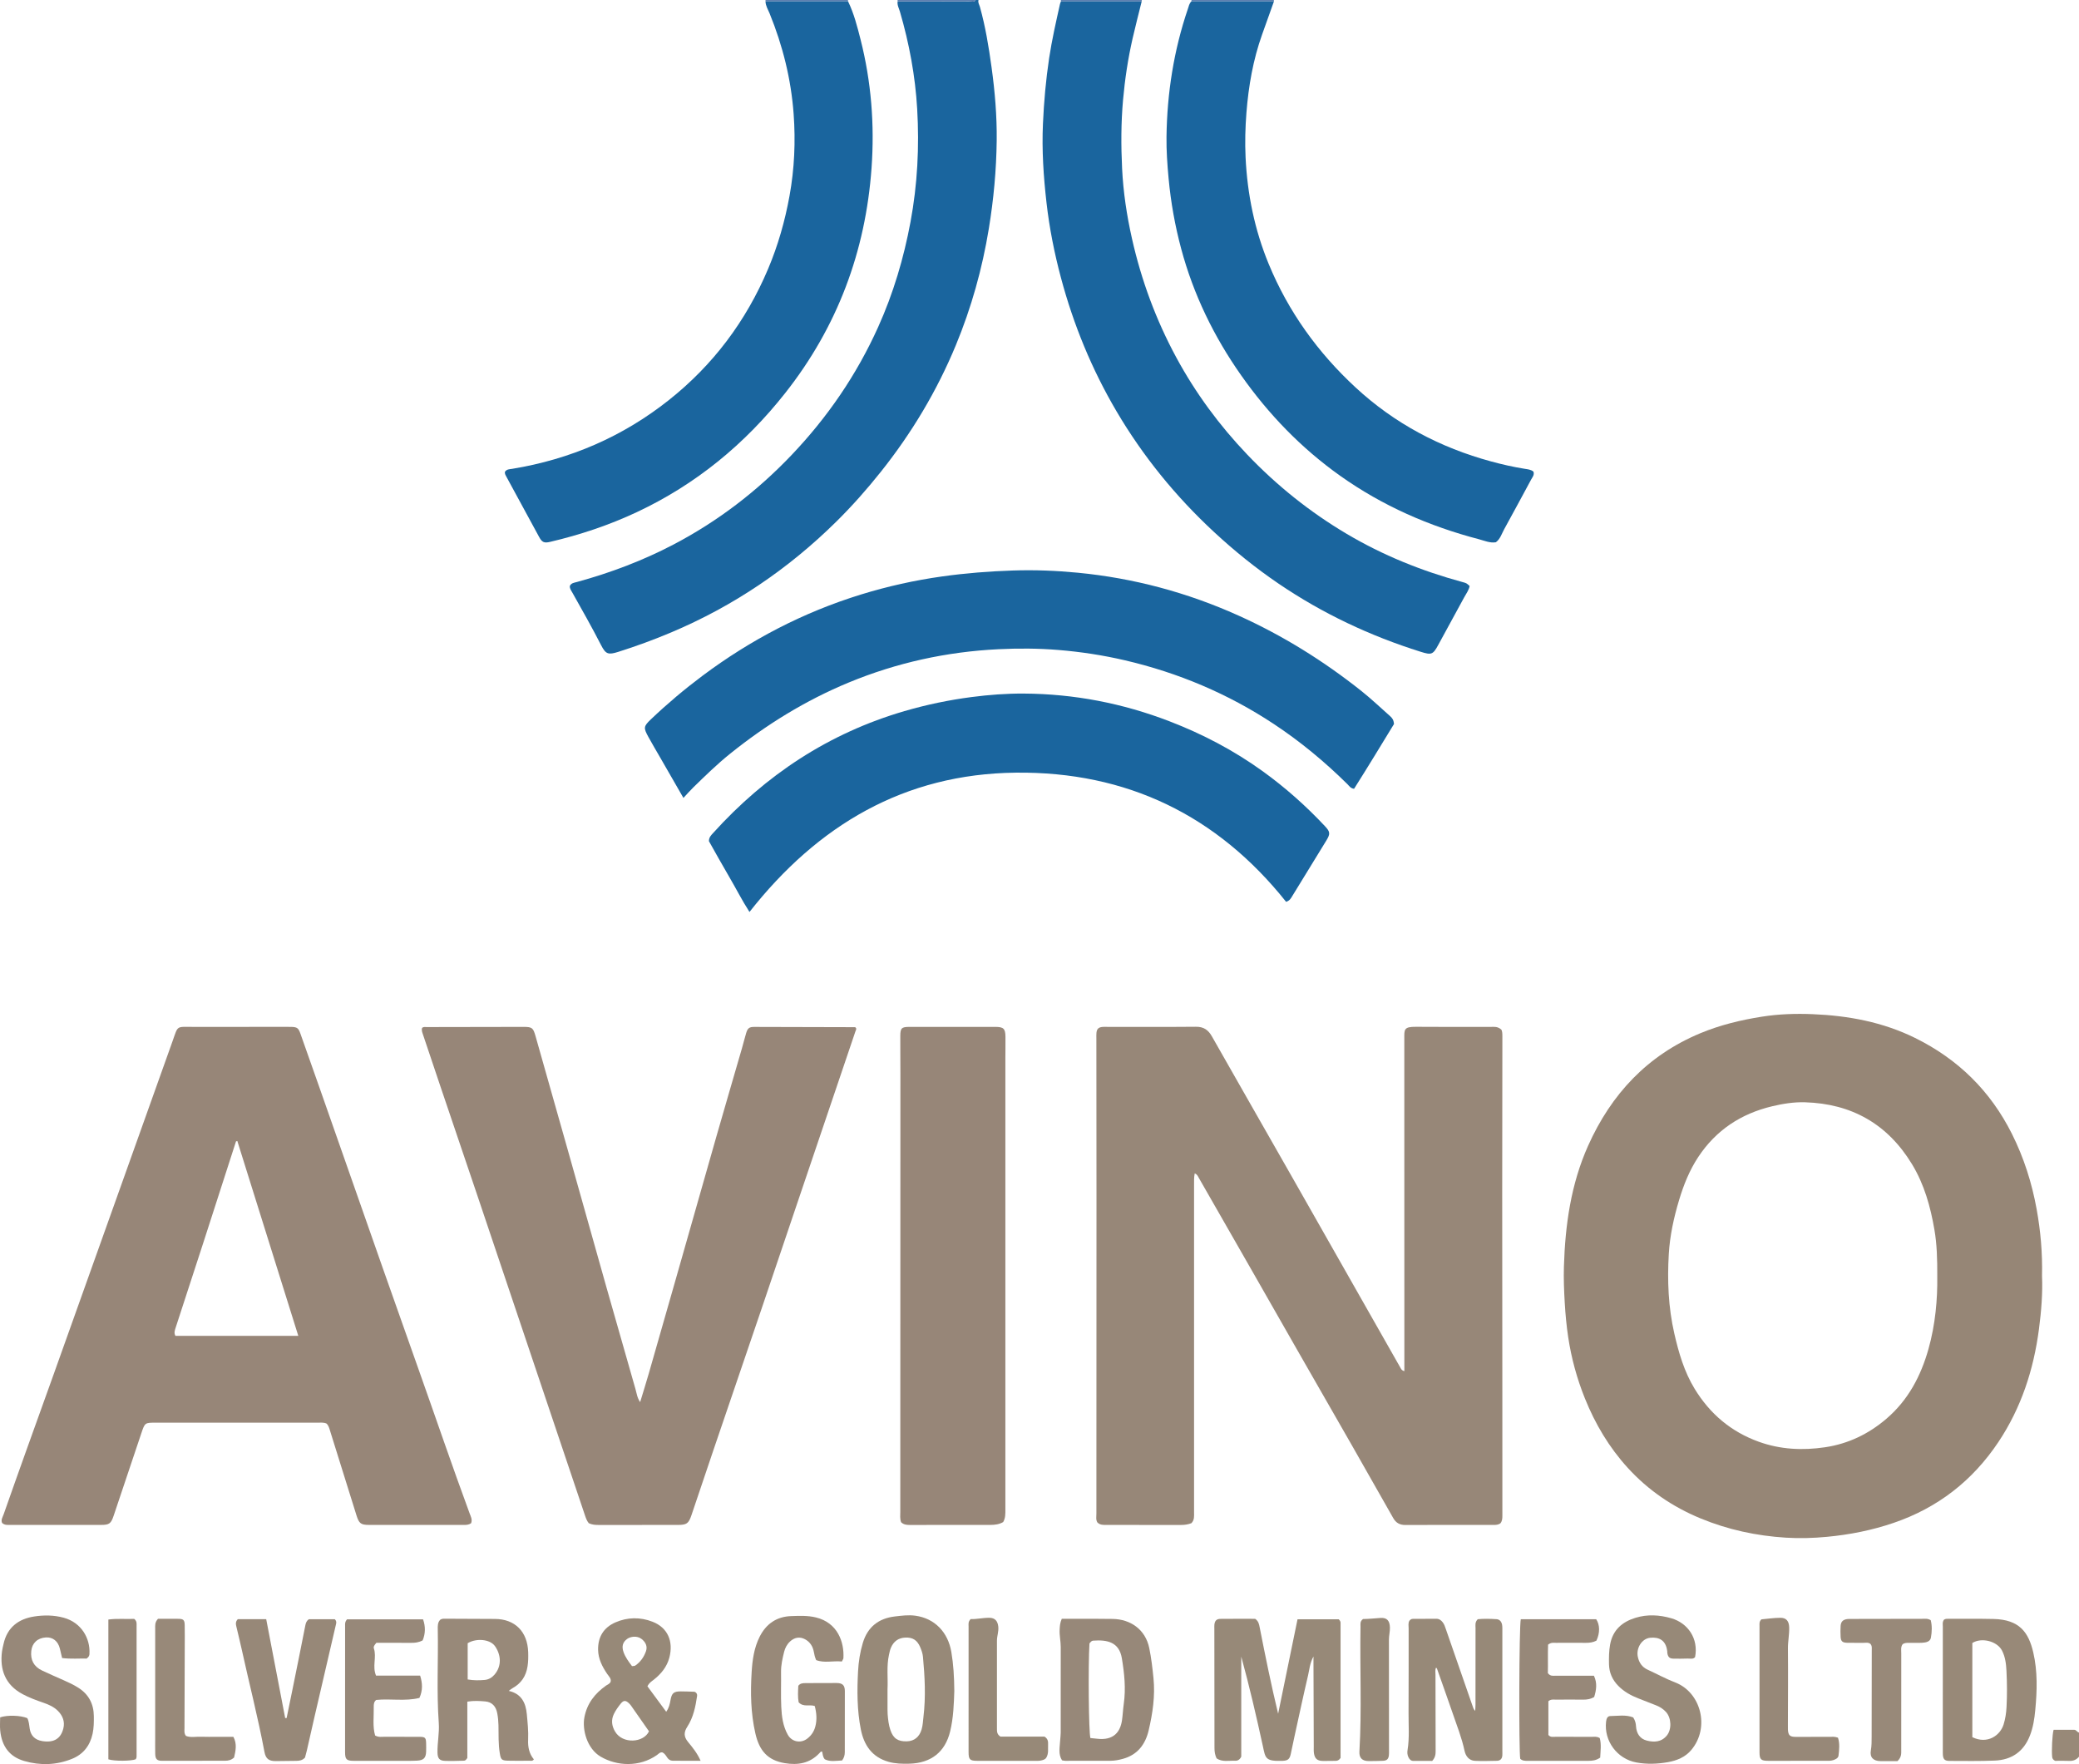 <?xml version="1.0" encoding="iso-8859-1"?>
<!-- Generator: Adobe Illustrator 27.0.0, SVG Export Plug-In . SVG Version: 6.00 Build 0)  -->
<svg version="1.1" id="Layer_1" xmlns="http://www.w3.org/2000/svg" xmlns:xlink="http://www.w3.org/1999/xlink" x="0px" y="0px"
	 viewBox="0 0 1464.099 1242.207" style="enable-background:new 0 0 1464.099 1242.207;" xml:space="preserve">
<g>
	<path style="fill:#1A659E;" d="M689.099,0c-0.559,1.771,0.538,3.227,0.975,4.787c3.906,13.937,6.22,28.164,8.199,42.481
		c2.371,17.157,3.834,34.376,3.635,51.68c-0.238,20.788-2.162,41.44-5.529,61.99c-4.638,28.306-12.291,55.708-23.26,82.191
		c-13.318,32.158-31.026,61.72-52.684,88.946c-9.856,12.389-20.337,24.239-31.597,35.343
		c-33.766,33.298-72.382,59.418-116.136,77.883c-12.248,5.169-24.698,9.735-37.365,13.734c-7.048,2.225-8.775,1.588-12.012-4.722
		c-6.448-12.569-13.407-24.857-20.334-37.163c-0.801-1.423-1.89-2.762-1.673-4.585c1.029-2.101,3.082-2.23,5.006-2.758
		c23.608-6.472,46.395-15.05,68.106-26.44c31.08-16.307,58.563-37.332,82.769-62.698c25.486-26.706,46.078-56.734,61.244-90.421
		c10.677-23.716,18.024-48.454,22.777-74.02c4.894-26.324,6.248-52.857,4.695-79.504c-1.356-23.266-5.601-46.104-12.143-68.496
		c-0.69-2.362-2.026-4.597-1.63-7.21c16.811-0.006,33.622,0.015,50.432-0.065c1.504-0.007,3.366,0.962,4.526-0.951
		C687.766,0,688.432,0,689.099,0z"/>
	<path style="fill:#988978;" d="M1464.099,1237c-1.808,2.135-4.036,3.099-6.901,2.955c-3.458-0.173-6.932-0.041-9.966-0.041
		c-1.351-0.781-1.883-1.557-2.016-2.623c-0.498-3.998,0.031-16.146,0.999-19.239c4.719,0,9.637-0.015,14.554,0.009
		c1.451,0.007,1.991,1.68,3.329,1.939C1464.099,1225.667,1464.099,1231.333,1464.099,1237z"/>
	<path style="fill:#5D7FB0;" d="M897.099,0c0.017,0.326,0.034,0.651,0.051,0.977c-19.371-0.003-38.742-0.007-58.113-0.01
		C839.02,0.642,839.04,0.32,839.099,0C858.432,0,877.766,0,897.099,0z"/>
	<path style="fill:#5D7FB0;" d="M597.099,0c0.124,0.301,0.162,0.612,0.115,0.934C577.842,0.956,558.47,0.978,539.098,1
		c0-0.333,0-0.666,0.001-1C558.432,0,577.766,0,597.099,0z"/>
	<path style="fill:#5D7FB0;" d="M804.099,0c-0.032,0.345-0.065,0.69-0.097,1.036c-18.954-0.007-37.907-0.013-56.861-0.02
		c-0.014-0.339-0.028-0.677-0.042-1.016C766.099,0,785.099,0,804.099,0z"/>
	<path style="fill:#5D7FB0;" d="M687.099,0c-1.16,1.913-3.022,0.943-4.526,0.951c-16.81,0.081-33.621,0.059-50.432,0.065
		c-0.014-0.339-0.028-0.677-0.042-1.016C650.432,0,668.766,0,687.099,0z"/>
	<path style="fill:#978778;" d="M988.996,965.467c0-1.953,0-3.615,0-5.277c0-76.328,0.021-152.656-0.039-228.984
		c-0.005-6.221-0.377-8.253,8.206-8.169c17.662,0.173,35.327,0.046,52.99,0.059c2.147,0.002,4.376-0.382,6.996,1.782
		c0.787,0.852,0.876,2.81,0.873,4.845c-0.055,36.663-0.12,73.326-0.118,109.988c0.003,46.662,0.073,93.325,0.099,139.987
		c0.016,29.165-0.001,58.329,0.019,87.494c0.001,1.858-0.048,3.662-1.272,5.347c-1.404,1.19-3.196,1.271-5.059,1.269
		c-20.665-0.021-41.331-0.069-61.995,0.036c-3.963,0.02-6.63-1.519-8.534-4.878c-9.739-17.185-19.488-34.366-29.289-51.515
		c-12.693-22.208-25.453-44.378-38.159-66.578c-10.971-19.17-21.894-38.368-32.861-57.541
		c-12.197-21.323-24.421-42.63-36.627-63.947c-0.648-1.132-1.081-2.429-2.87-3.135c-0.561,2.803-0.459,5.522-0.459,8.227
		c-0.002,76.828-0.001,153.656-0.003,230.484c0,2.646,0.348,5.381-1.884,7.619c-2.233,0.856-4.632,1.247-7.163,1.24
		c-17.499-0.046-34.997-0.03-52.496-0.017c-2.338,0.002-4.687,0.141-6.564-1.796c-1.169-1.959-0.668-4.178-0.668-6.298
		c0.004-73.828,0.053-147.655,0.063-221.483c0.005-37.663-0.055-75.327-0.083-112.99c-0.001-1.333-0.078-2.676,0.059-3.996
		c0.278-2.681,1.42-3.804,4.094-4.106c0.988-0.112,1.998-0.044,2.997-0.044c20.996-0.002,41.993,0.113,62.988-0.08
		c5.372-0.049,8.625,2.191,11.175,6.683c18.771,33.067,37.672,66.059,56.491,99.098c15.695,27.555,31.332,55.142,46.996,82.714
		c9.755,17.171,19.511,34.341,29.27,51.509C986.737,964.012,987.194,965.135,988.996,965.467z"/>
	<path style="fill:#968676;" d="M1438.051,898.456c0.534,11.948-0.485,24.721-2.143,37.397
		c-3.744,28.621-12.492,55.533-28.674,79.719c-18.174,27.162-42.616,46.162-73.609,56.758c-15.289,5.227-30.939,8.326-47.017,9.847
		c-9.652,0.913-19.297,1.189-28.895,0.595c-20.78-1.287-40.936-5.619-60.269-13.626c-19.666-8.144-36.81-19.855-51.139-35.56
		c-13.122-14.383-22.922-30.877-30.181-48.917c-5.589-13.889-9.52-28.255-11.743-43.026c-1.206-8.017-1.96-16.118-2.438-24.251
		c-0.498-8.475-0.843-16.942-0.588-25.405c0.883-29.345,4.927-58.15,17.036-85.201c16.256-36.316,41.752-63.673,78.941-79.182
		c13.96-5.822,28.555-9.347,43.506-11.706c11.904-1.879,23.829-2.246,35.785-1.754c25.053,1.029,49.343,5.547,72.058,16.753
		c30.23,14.912,53.034,37.298,68.157,67.48c8.448,16.86,14.08,34.595,17.438,53.147
		C1437.035,866.774,1438.417,882.092,1438.051,898.456z M1364.288,899.208c0.059-12.775-0.252-23.027-2.001-33.249
		c-2.789-16.302-7.169-32.015-15.831-46.244c-17.167-28.2-42.474-42.566-75.342-43.532c-7.778-0.229-15.53,1.001-23.129,2.815
		c-21.909,5.228-39.503,16.783-52.013,35.701c-6.181,9.348-10.293,19.625-13.502,30.314c-3.726,12.412-6.488,25.051-7.253,37.968
		c-1.112,18.785-0.35,37.508,3.868,55.97c3.111,13.617,6.972,26.917,14.331,38.986c10.775,17.672,25.682,30.269,45.198,37.296
		c15.188,5.469,30.79,6.216,46.626,3.872c16.362-2.422,30.695-9.365,43.189-20.038c15.297-13.069,24.286-30.06,29.665-49.154
		C1362.993,932.526,1364.477,914.726,1364.288,899.208z"/>
	<path style="fill:#978678;" d="M331.792,1072.553c-1.815,1.317-3.645,1.251-5.485,1.25c-22.163-0.012-44.326,0.006-66.489-0.017
		c-5.676-0.006-6.982-1.018-8.79-6.776c-6.246-19.89-12.475-39.785-18.65-59.698c-0.548-1.767-0.977-3.513-2.43-4.894
		c-2.163-0.96-4.525-0.606-6.827-0.607c-37.825-0.022-75.649-0.017-113.474-0.015c-7.604,0.001-7.618,0.003-10.112,7.429
		c-6.486,19.304-12.962,38.61-19.435,57.918c-1.913,5.705-3.089,6.639-8.897,6.644c-21.33,0.019-42.659,0.006-63.989,0.01
		c-1.989,0-4.02,0.213-5.744-1.419c-0.964-2.186,0.42-4.119,1.101-6.064c5.201-14.843,10.475-29.661,15.774-44.469
		c6.414-17.924,12.901-35.822,19.309-53.749c14.659-41.008,29.289-82.025,43.93-123.039c13.304-37.269,26.627-74.53,39.897-111.811
		c4.032-11.328,2.447-10.14,14.136-10.15c22.161-0.02,44.322-0.006,66.483-0.006c1,0,2.001-0.031,2.999,0.006
		c4.172,0.154,5.046,0.764,6.478,4.798c4.486,12.64,8.959,25.286,13.399,37.942c14.801,42.182,29.564,84.378,44.384,126.554
		c8.508,24.212,17.064,48.407,25.659,72.588c11.923,33.542,23.359,67.257,35.688,100.656
		C331.484,1067.74,332.774,1069.877,331.792,1072.553z M167.137,803.463c-0.31,0.082-0.621,0.164-0.931,0.246
		c-7.72,23.939-15.42,47.884-23.165,71.814c-6.372,19.687-12.782,39.361-19.227,59.024c-0.679,2.07-1.451,4.029-0.269,6.112
		c28.898,0,57.596,0,86.531,0C195.684,894.674,181.411,849.069,167.137,803.463z"/>
	<path style="fill:#978678;" d="M414.606,1072.567c-1.374-1.757-2.018-3.611-2.659-5.52c-15.23-45.364-30.504-90.713-45.768-136.066
		c-10.034-29.815-20.043-59.639-30.103-89.446c-8.578-25.415-17.224-50.806-25.815-76.217c-4.135-12.232-8.188-24.493-12.345-36.718
		c-0.543-1.596-1.185-3.098-0.67-4.773c1.017-0.941,2.239-0.606,3.367-0.609c22.663-0.057,45.326-0.099,67.989-0.122
		c6.191-0.006,6.888,0.648,8.583,6.654c7.595,26.906,15.26,53.792,22.856,80.698c9.079,32.162,18.083,64.345,27.176,96.503
		c6.707,23.723,13.484,47.426,20.286,71.122c0.855,2.98,1.192,6.17,3.305,9.245c2.119-7.001,4.203-13.612,6.119-20.271
		c6.223-21.622,12.399-43.257,18.566-64.894c9.61-33.723,19.16-67.463,28.809-101.174c6.01-20.998,12.164-41.954,18.235-62.934
		c1.011-3.493,1.863-7.033,2.91-10.515c1.049-3.491,2.151-4.419,5.673-4.415c23.659,0.021,47.319,0.107,70.978,0.183
		c0.143,0,0.286,0.161,0.45,0.259c0.893,0.936,0.171,1.794-0.138,2.706c-13.97,41.24-27.935,82.482-41.889,123.727
		c-7.853,23.211-15.655,46.44-23.539,69.641c-11.508,33.862-23.084,67.702-34.6,101.561c-5.172,15.206-10.254,30.443-15.407,45.655
		c-2.047,6.042-3.363,6.947-9.784,6.949c-18.498,0.005-36.996-0.014-55.493,0.021
		C419.345,1073.819,417.049,1073.726,414.606,1072.567z"/>
	<path style="fill:#1A659E;" d="M481.286,561.861c-5.782-10.05-10.996-19.112-16.21-28.173c-2.818-4.897-5.713-9.752-8.432-14.704
		c-3.564-6.491-3.492-7.477,1.772-12.489c11.463-10.915,23.548-21.107,36.228-30.592c33.971-25.412,71.064-44.737,111.64-57.261
		c18.745-5.786,37.832-10.024,57.273-12.748c16.486-2.31,33.015-3.607,49.663-4.164c15.331-0.513,30.592,0.081,45.788,1.552
		c39.315,3.806,77.025,13.899,113.069,30.127c31.252,14.071,60.127,32.032,86.905,53.358c6.894,5.491,13.28,11.62,19.903,17.451
		c1.405,1.237,2.604,2.591,2.798,5.638c-8.986,14.707-18.383,30.24-28.102,45.58c-2.539-0.327-3.393-1.971-4.529-3.096
		c-16.018-15.854-33.28-30.169-52.103-42.602c-32.225-21.286-67.229-36.037-104.799-44.786c-15.386-3.583-30.948-5.961-46.713-7.259
		c-14.147-1.165-28.303-1.231-42.417-0.536c-36.448,1.796-71.637,9.5-105.428,23.495c-30.35,12.57-57.973,29.631-83.506,50.157
		c-9.083,7.302-17.424,15.464-25.769,23.596C486.06,556.603,483.986,558.986,481.286,561.861z"/>
	<path style="fill:#1A659E;" d="M747.141,1.016c18.954,0.007,37.907,0.013,56.861,0.02c-2.14,8.679-4.408,17.329-6.392,26.043
		c-3.246,14.26-5.424,28.678-6.725,43.267c-1.439,16.136-1.445,32.278-0.66,48.398c0.808,16.598,3.294,33.036,6.945,49.266
		c6.596,29.323,16.909,57.282,31.219,83.719c13.538,25.011,30.252,47.702,49.899,68.3c20.809,21.815,44.079,40.459,69.996,55.831
		c25.588,15.176,52.904,26.195,81.57,33.98c2.947,0.8,2.944,0.81,5.103,2.815c-0.547,2.954-2.416,5.355-3.822,7.951
		c-6.013,11.103-12.115,22.158-18.13,33.26c-3.855,7.115-4.778,7.52-12.591,5.067c-35.566-11.165-68.951-26.883-99.824-47.837
		c-16.141-10.955-31.271-23.163-45.577-36.429c-27.032-25.067-50.076-53.347-68.772-85.119
		c-17.364-29.509-30.257-60.908-39.092-93.976c-4.633-17.339-8.118-34.893-10.158-52.747c-2.118-18.54-3.364-37.119-2.514-55.759
		c0.703-15.422,2.048-30.797,4.354-46.101c1.933-12.831,4.819-25.435,7.631-38.07C746.606,2.25,746.911,1.642,747.141,1.016z"/>
	<path style="fill:#978678;" d="M706.476,1071.776c-2.706,1.598-5.801,2.004-8.957,2.008c-18.995,0.024-37.991-0.003-56.986,0.032
		c-2.241,0.004-4.285-0.295-5.967-1.953c-0.908-2.448-0.555-4.969-0.554-7.438c0.015-102.807,0.055-205.615,0.081-308.422
		c0.002-8.83-0.111-17.661-0.078-26.49c0.021-5.542,0.909-6.406,6.384-6.412c20.159-0.023,40.318-0.021,60.477-0.002
		c5.851,0.006,7.124,1.198,7.199,6.9c0.067,5.164-0.063,10.329-0.063,15.494c-0.005,105.808-0.005,211.616,0.005,317.423
		C708.019,1065.911,708.132,1068.902,706.476,1071.776z"/>
	<path style="fill:#1A659E;" d="M905.722,635.038c-48.575-60.985-112.345-91.823-190.39-90.961
		c-78.511,0.867-139.407,36.961-187.517,98.09c-5.251-8.096-9.603-16.781-14.514-25.12c-4.888-8.3-9.528-16.746-14.053-24.735
		c0.022-2.757,1.523-4.146,2.852-5.617c37.088-41.035,81.589-70.444,134.923-85.987c15.477-4.511,31.196-7.79,47.2-9.873
		c12.222-1.591,24.485-2.518,36.768-2.45c35.391,0.196,69.61,6.812,102.655,19.543c23.377,9.006,45.374,20.548,65.699,35.223
		c15.841,11.437,30.376,24.358,43.731,38.609c3.708,3.956,3.851,5.394,0.976,10.103c-7.97,13.052-15.981,26.079-23.985,39.11
		C909.121,632.513,908.298,634.197,905.722,635.038z"/>
	<path style="fill:#1A659E;" d="M539.098,1c19.372-0.022,38.744-0.044,58.115-0.066c4.164,8.536,6.479,17.688,8.802,26.82
		c7.567,29.749,9.943,60.058,7.756,90.546c-4.222,58.855-24.085,111.926-60.778,158.445
		c-28.387,35.989-62.894,64.348-104.479,83.866c-19.594,9.197-40.027,16.017-61.092,20.948c-4.222,0.988-5.692,0.326-7.738-3.426
		c-7.635-13.999-15.23-28.02-22.842-42.032c-0.627-1.153-1.4-2.252-1.296-3.738c1.154-2.042,3.309-1.925,5.212-2.237
		c40.819-6.7,77.631-22.561,110.1-48.266c31.301-24.779,54.522-55.739,70.049-92.464c7-16.558,11.892-33.771,15.105-51.458
		c3.468-19.094,4.307-38.37,2.898-57.661c-1.789-24.495-7.666-48.114-16.947-70.876C540.849,6.668,539.155,4.104,539.098,1z"/>
	<path style="fill:#1A659E;" d="M839.037,0.966c19.371,0.003,38.742,0.007,58.113,0.01c-2.784,7.788-5.576,15.574-8.349,23.366
		c-6.334,17.799-9.538,36.196-11.018,54.995c-0.826,10.486-1.1,20.966-0.607,31.428c1.221,25.901,6.35,51.021,16.259,75.061
		c13.86,33.626,34.654,62.461,61.256,87.059c27.369,25.308,59.44,42.286,95.366,52.036c7.852,2.131,15.78,3.948,23.828,5.219
		c2.081,0.329,4.286,0.502,6.02,1.97c0.798,2.327-0.73,3.914-1.631,5.59c-6.296,11.709-12.632,23.396-19.027,35.051
		c-1.731,3.155-2.72,6.826-5.814,9.092c-4.229,0.667-7.979-1.095-11.767-2.085c-35.19-9.196-68.059-23.558-97.809-44.674
		c-27.435-19.473-50.461-43.31-69.798-70.786c-19.212-27.299-33.584-56.877-42.245-89.172c-4.354-16.236-7.285-32.707-8.843-49.452
		c-0.91-9.776-1.611-19.575-1.481-29.362c0.408-30.75,5.115-60.837,15.039-90.019C837.158,4.444,837.484,2.401,839.037,0.966z"/>
	<path style="fill:#978978;" d="M874.134,1166.516c0,23.642,0,47.284,0,70.469c-1.073,2.131-2.476,2.943-4.277,2.862
		c-4.398-0.197-9.007,1.082-13.095-1.668c-1.122-2.357-1.484-4.747-1.484-7.284c0-27.997-0.053-55.994-0.089-83.991
		c-0.001-1-0.086-2.012,0.038-2.997c0.333-2.65,1.515-3.925,4.201-3.958c8.313-0.099,16.628-0.036,24.511-0.036
		c2.405,1.715,2.735,3.795,3.162,5.96c4.001,20.276,8.081,40.537,13.01,60.869c4.536-22.094,9.071-44.188,13.652-66.498
		c10.133,0,19.707,0,29.018,0c0.873,0.866,1.287,1.579,1.288,2.456c0.005,31.963,0.004,63.926,0.004,95.183
		c-1.235,1.769-2.313,2.028-3.543,2.03c-2.999,0.006-6,0.128-8.997,0.072c-3.757-0.07-5.527-1.51-6.161-5.141
		c-0.283-1.624-0.171-3.322-0.177-4.987c-0.075-19.83-0.138-39.661-0.204-59.491c-0.003-0.939,0-1.878,0-3.927
		c-2.625,4.82-2.84,9.187-3.801,13.278c-3.365,14.331-6.427,28.732-9.588,43.11c-0.888,4.037-1.731,8.084-2.573,12.132
		c-0.762,3.666-1.983,4.796-5.698,4.942c-12.481,0.49-12.146-1.951-13.996-10.416
		C884.743,1208.486,879.911,1187.548,874.134,1166.516z"/>
	<path style="fill:#978978;" d="M1011.245,1174.356c-0.666,1.595-0.331,3.28-0.33,4.92c0.008,17.824,0.046,35.649,0.103,53.473
		c0.008,2.362-0.077,4.657-2.415,7.225c-3.997,0-8.614,0.017-13.231-0.009c-1.678-0.01-2.651-0.962-3.429-2.433
		c-0.925-1.749-0.966-3.582-0.68-5.353c1.391-8.608,0.633-17.267,0.687-25.897c0.124-19.824,0.026-39.648,0.061-59.473
		c0.003-1.952-0.479-4.008,0.581-5.611c0.75-0.865,1.481-1.247,2.352-1.251c5.493-0.029,10.987,0.006,16.48-0.074
		c2.079-0.03,3.446,1.028,4.611,2.521c1.036,1.328,1.544,2.903,2.091,4.482c6.282,18.14,12.612,36.263,18.896,54.402
		c0.378,1.089,0.629,2.203,1.859,3.491c0.084-1.711,0.205-3.038,0.206-4.365c0.013-17.992-0.009-35.984,0.033-53.976
		c0.005-1.931-0.57-4.036,1.551-6.242c4.072-0.409,8.703-0.329,13.305-0.017c2.185,0.148,3.499,1.849,3.852,3.988
		c0.242,1.465,0.177,2.989,0.177,4.486c0.008,28.154,0.006,56.308,0.006,84.462c0,1,0.052,2.003-0.016,2.998
		c-0.159,2.347-1.448,3.733-3.796,3.779c-5.16,0.102-10.333,0.279-15.481,0.029c-4.29-0.208-6.572-3.462-7.351-7.118
		c-1.91-8.956-5.264-17.415-8.218-26.013c-3.551-10.333-7.247-20.617-10.873-30.925
		C1012.066,1175.263,1012.049,1174.563,1011.245,1174.356z"/>
	<path style="fill:#978978;" d="M455.957,1187.441c4.241,5.75,8.613,11.676,13.21,17.91c1.977-2.748,2.535-5.425,3.022-8.18
		c0.881-4.99,2.305-6.168,7.29-6.161c3.161,0.005,6.322,0.144,9.481,0.256c0.306,0.011,0.604,0.252,0.875,0.373
		c0.898,0.688,1.228,1.564,1.07,2.649c-1.102,7.576-2.639,15.036-6.871,21.588c-2.464,3.814-2.634,6.93,0.53,10.773
		c3.188,3.872,6.495,7.876,8.816,13.217c-6.957,0-13.391,0.062-19.823-0.046c-1.498-0.025-2.784-0.869-3.691-2.24
		c-0.907-1.372-1.786-2.826-3.298-3.586c-1.816-0.347-2.748,1.015-3.943,1.851c-12.359,8.65-28.146,7.792-39.539,1.169
		c-9.71-5.645-13.173-19.071-11.535-27.745c1.839-9.737,7.406-16.823,15.302-22.377c1.066-0.75,2.472-1.092,3.18-2.682
		c0.555-2.24-1.248-3.743-2.42-5.48c-3.474-5.148-6.286-10.561-6.412-16.947c-0.179-9.09,3.94-15.763,12.183-19.357
		c8.539-3.724,17.516-3.826,26.182-0.454c10.722,4.172,14.805,13.887,11.815,25.251c-1.721,6.542-5.829,11.493-11.025,15.589
		C458.796,1184.043,457.059,1185.027,455.957,1187.441z M457.03,1219.112c-4.314-6.175-8.481-12.151-12.666-18.115
		c-0.38-0.541-0.841-1.034-1.311-1.501c-2.268-2.251-3.865-2.377-5.828,0.041c-1.87,2.303-3.65,4.779-4.929,7.439
		c-1.999,4.154-1.519,8.323,0.869,12.34C438.491,1228.274,453.319,1227.243,457.03,1219.112z M445.085,1173.236
		c1.001-0.155,1.773-0.056,2.255-0.384c3.679-2.497,6.135-6.034,7.574-10.134c1.187-3.381-0.211-6.419-3.18-8.667
		c-3.27-2.475-7.838-1.623-10.134,0.057c-3.073,2.25-3.871,5.259-2.521,9.13C440.349,1166.877,442.575,1169.921,445.085,1173.236z"
		/>
	<path style="fill:#988979;" d="M329.11,1198.229c0,13.666,0,26.94,0,39.643c-0.811,1.315-1.479,1.915-2.323,1.935
		c-4.493,0.107-8.996,0.307-13.482,0.124c-3.844-0.157-5.116-1.771-5.208-5.776c-0.16-6.98,1.414-13.88,0.907-20.887
		c-1.588-21.939-0.298-43.912-0.71-65.865c-0.047-2.505-0.129-5.019,1.81-6.91c1.291-0.815,2.65-0.659,3.967-0.655
		c11.492,0.041,22.983,0.105,34.475,0.155c14.004,0.061,22.979,8.813,23.421,23.45c0.1,3.294,0.077,6.587-0.447,9.929
		c-1.086,6.927-4.472,11.981-10.546,15.352c-0.857,0.475-1.61,1.137-2.705,1.925c8.98,2.025,12.006,8.449,12.738,16.434
		c0.545,5.944,1.197,11.89,0.92,17.888c-0.234,5.076,0.658,9.897,4.032,13.893c-0.949,1.448-2.237,0.943-3.274,0.958
		c-4.995,0.069-9.993,0.102-14.986-0.016c-4.485-0.105-5.003-0.877-5.709-5.083c-1.109-6.608-0.818-13.258-0.952-19.893
		c-0.057-2.838-0.336-5.611-0.854-8.386c-0.912-4.892-3.695-7.98-8.49-8.369C337.767,1197.756,333.759,1197.448,329.11,1198.229z
		 M329.354,1182.602c4.422,0.772,8.235,0.669,12.004,0.346c2.691-0.231,5.054-1.602,6.846-3.68
		c5.432-6.297,4.52-14.282,0.351-20.153c-3.468-4.884-13.11-5.729-19.201-2.029C329.354,1165.405,329.354,1173.798,329.354,1182.602
		z"/>
	<path style="fill:#988978;" d="M1369.04,1140.51c1.065-0.713,2.081-0.622,3.073-0.62c10.602,0.029,21.207-0.104,31.804,0.135
		c18.305,0.414,24.696,9.437,27.985,23.593c3.108,13.377,2.689,26.989,1.396,40.604c-0.583,6.139-1.498,12.118-3.754,17.898
		c-4.411,11.301-12.847,17.108-24.7,17.613c-10.638,0.453-21.307,0.254-31.961,0.232c-3.603-0.008-4.665-1.323-4.684-5.476
		c-0.044-9.988-0.014-19.977-0.014-29.965c0-19.648-0.011-39.297,0.02-58.945C1368.208,1143.961,1367.746,1142.235,1369.04,1140.51z
		 M1388.984,1223.255c10.714,5.204,19.633-1.253,22.024-8.978c1.222-3.949,1.841-8.064,2.059-12.189
		c0.448-8.47,0.393-16.957-0.04-25.422c-0.252-4.938-0.81-9.912-3.163-14.427c-3.43-6.585-14.294-9.415-20.881-5.311
		C1388.984,1178.903,1388.984,1200.988,1388.984,1223.255z"/>
	<path style="fill:#978879;" d="M747.739,1139.894c4.04,0,8.01-0.008,11.98,0.002c7.987,0.019,15.977-0.05,23.962,0.096
		c12.303,0.223,22.945,7.235,25.681,20.576c1.433,6.987,2.248,14.01,2.956,21.103c1.254,12.561-0.561,24.758-3.404,36.842
		c-2.305,9.797-7.821,17.142-18.019,19.962c-2.854,0.789-5.786,1.381-8.791,1.384c-10.65,0.009-21.3,0.039-31.95,0.039
		c-0.644,0-1.288-0.194-2.243-0.349c-2.802-4.369-1.541-9.263-1.318-13.925c0.085-1.78,0.389-3.609,0.39-5.423
		c0.017-20.137-0.006-40.273,0.024-60.41c0.006-4.148-1.007-8.213-0.762-12.391C746.382,1145.062,746.462,1142.775,747.739,1139.894
		z M767.238,1157.263c-0.974,15.936-0.526,62.737,0.656,66.599c1.432,0.146,2.918,0.263,4.395,0.453
		c12.34,1.581,16.743-5.16,17.877-13.089c0.541-3.787,0.684-7.613,1.221-11.37c1.55-10.84,0.425-21.543-1.344-32.179
		c-1.897-11.406-10.299-13.151-20.315-12.389C768.709,1155.364,768.029,1156.275,767.238,1157.263z"/>
	<path style="fill:#988979;" d="M592.881,1169.968c-6.274-0.616-12.412,1.22-18.114-0.996c-0.93-2.133-1.297-3.881-1.619-5.688
		c-0.698-3.921-2.679-7.122-6.293-9.028c-3.703-1.952-7.376-1.27-10.501,1.634c-2.157,2.005-3.469,4.539-4.146,7.267
		c-1.154,4.652-2.238,9.331-2.167,14.209c0.118,8.163-0.221,16.341,0.149,24.49c0.308,6.777,1.174,13.589,4.594,19.676
		c2.844,5.062,9.12,6.28,13.712,2.741c2.833-2.183,4.754-4.989,5.682-8.535c1.254-4.794,0.893-9.487-0.395-14.424
		c-3.542-1.257-8.033,0.996-11.356-2.629c-0.687-3.745-0.436-7.714-0.225-11.634c1.302-1.73,3.08-1.865,4.962-1.866
		c7.331-0.005,14.663-0.109,21.994-0.07c4.206,0.022,5.804,1.577,5.811,5.698c0.023,14.331-0.057,28.662-0.039,42.992
		c0.003,2.083-0.487,3.9-1.883,5.841c-4.172,0.193-8.419,1.111-12.202-0.829c-1.539-1.769-1.409-3.699-1.872-5.412
		c-1.072-0.213-1.471,0.623-1.99,1.174c-6.718,7.134-15.152,8.488-24.283,6.968c-12.181-2.028-17.981-8.846-20.751-20.975
		c-3.266-14.298-3.495-28.699-2.614-43.124c0.522-8.543,1.695-17.191,5.698-25.04c4.609-9.038,11.982-14.079,22.176-14.412
		c5.79-0.189,11.591-0.461,17.371,0.938c15.282,3.7,20.038,17.316,19.383,28.643
		C593.925,1168.179,593.445,1168.754,592.881,1169.968z"/>
	<path style="fill:#978978;" d="M672.055,1190.742c-0.299,8.773-0.569,18.719-2.933,28.458
		c-3.522,14.507-13.417,22.297-28.65,22.722c-5,0.14-9.991,0.03-14.816-1.348c-11.528-3.292-17.23-11.634-19.451-22.889
		c-2.661-13.482-2.649-27.119-1.939-40.736c0.352-6.748,1.392-13.484,3.352-20.037c3.394-11.346,11.24-17.373,22.673-18.674
		c4.696-0.534,9.364-1.194,14.308-0.523c13.674,1.857,23.026,11.618,25.38,25.592
		C671.441,1171.982,671.972,1180.765,672.055,1190.742z M625.015,1189.583c0,4.83-0.005,9.659,0.004,14.489
		c0.002,0.999,0.011,2.001,0.09,2.996c0.3,3.798,0.709,7.588,1.948,11.215c2.01,5.885,5.341,8.103,11.67,7.892
		c5.158-0.172,8.779-3.132,10.325-8.463c0.837-2.886,0.932-5.873,1.286-8.836c1.685-14.115,0.951-28.197-0.362-42.269
		c-0.211-2.264-1.016-4.539-1.902-6.66c-2.099-5.026-5.315-7.036-10.438-6.835c-5.02,0.197-8.419,2.761-10.294,7.324
		c-0.623,1.516-0.933,3.17-1.292,4.782C624.255,1173.27,625.421,1181.468,625.015,1189.583z"/>
	<path style="fill:#978879;" d="M0.095,1209.292c5.222-1.739,14.345-1.408,19.13,0.548c1.187,2.286,1.316,4.98,1.72,7.547
		c0.674,4.277,3.143,7.728,8.909,8.64c8.058,1.276,12.993-1.711,14.766-8.966c1.162-4.757-0.425-8.837-3.733-12.222
		c-2.845-2.911-6.522-4.535-10.31-5.841c-5.018-1.73-9.994-3.546-14.686-6.062c-12.179-6.532-16.165-17.202-14.471-30.105
		c0.236-1.799,0.708-3.568,1.104-5.344c2.579-11.545,10.478-17.497,21.524-19.211c6.858-1.064,13.952-1.018,20.803,0.86
		c12.409,3.4,18.773,14.444,18.149,25.424c-0.058,1.023-0.163,2.003-2.007,3.345c-5.048-0.144-11.076,0.396-17.259-0.383
		c-0.581-2.46-1.061-4.527-1.557-6.59c-1.269-5.273-4.978-8.234-9.902-7.914c-5.883,0.382-9.668,3.99-10.25,9.528
		c-0.671,6.39,1.818,11.01,7.566,13.754c4.933,2.355,9.958,4.516,14.96,6.725c3.644,1.609,7.245,3.276,10.622,5.425
		c7.352,4.678,10.827,11.436,10.914,20.026c0.042,4.145,0.02,8.261-0.883,12.387c-1.849,8.446-6.625,14.479-14.539,17.663
		c-10.968,4.412-22.275,4.795-33.639,1.49c-9.828-2.858-15.76-9.792-16.89-21.582C-0.145,1215.485,0.095,1212.485,0.095,1209.292z"
		/>
	<path style="fill:#978978;" d="M1150.165,1209.342c1.48,2.326,1.842,4.233,1.97,6.268c0.312,4.962,2.742,8.791,7.544,10.028
		c5.103,1.314,10.268,1.171,14.142-3.522c3.509-4.251,3.309-12.295-0.552-16.582c-1.924-2.137-4.294-3.63-6.953-4.679
		c-4.157-1.639-8.314-3.279-12.482-4.891c-5.319-2.058-10.218-4.783-14.242-8.902c-4.121-4.218-6.367-9.275-6.483-15.178
		c-0.091-4.64-0.064-9.236,0.784-13.888c1.873-10.279,8.534-15.923,17.796-18.782c8.371-2.584,16.921-2.128,25.372,0.33
		c11.491,3.343,19.214,14.154,16.667,27.337c-1.442,1.646-3.396,0.949-5.151,1.006c-3.328,0.11-6.661,0.13-9.99,0.07
		c-2.785-0.05-3.864-1.039-4.37-3.73c-0.091-0.487-0.035-0.999-0.095-1.494c-0.95-7.861-5.852-10.104-12.005-9.488
		c-5.894,0.59-10.01,7.295-8.707,13.432c0.877,4.13,3.003,7.275,6.986,9.089c6.489,2.957,12.771,6.43,19.412,8.979
		c17.972,6.9,24.59,31.663,11.26,47.513c-4.266,5.072-10.118,7.454-16.429,8.572c-7.373,1.306-14.761,1.595-22.252,0.219
		c-13.593-2.496-22.886-15.184-21.343-28.663c0.234-2.045,0.89-3.985,2.951-4.011
		C1139.407,1208.305,1144.937,1207.266,1150.165,1209.342z"/>
	<path style="fill:#978878;" d="M187.477,1140.177c4.491,23.415,8.921,46.506,13.35,69.598c0.342-0.005,0.684-0.011,1.026-0.016
		c1.434-6.987,2.885-13.971,4.3-20.963c2.985-14.752,5.987-29.502,8.877-44.273c0.341-1.744,0.864-3.168,2.428-4.308
		c6.131,0,12.39,0,18.351,0c1.237,1.253,1.097,2.298,0.812,3.521c-5.113,21.884-10.188,43.776-15.248,65.672
		c-1.787,7.732-3.504,15.481-5.278,23.217c-0.404,1.764-0.909,3.505-1.298,4.99c-1.825,1.991-3.916,2.287-6.133,2.305
		c-4.828,0.04-9.655,0.167-14.483,0.172c-4.858,0.006-7.042-1.631-7.949-6.464c-4.574-24.376-10.793-48.385-16.102-72.597
		c-1.132-5.165-2.416-10.296-3.63-15.443c-0.425-1.802-0.823-3.6,0.965-5.412C173.633,1140.177,180.064,1140.177,187.477,1140.177z"
		/>
	<path style="fill:#978879;" d="M244.404,1140.268c17.462,0,35.208,0,53.522,0c1.768,4.996,1.743,9.971-0.268,14.816
		c-2.752,1.472-5.327,1.763-8.017,1.737c-6.494-0.063-12.988-0.021-19.482-0.021c-1.809,0-3.618,0-5.1,0
		c-1.252,1.45-2.201,2.673-1.764,3.968c2.064,6.119-1.264,12.739,1.536,19.142c10.398,0,20.509,0,31.045,0
		c1.703,5.431,1.899,10.411-0.506,15.701c-10.108,2.489-20.314,0.39-30.421,1.415c-1.611,1.198-1.786,2.977-1.747,4.846
		c0.143,6.876-0.897,13.848,0.973,20.212c2.563,1.371,4.6,0.87,6.554,0.884c8.161,0.061,16.324-0.005,24.486,0.038
		c4.318,0.023,4.795,0.548,4.882,4.904c0.036,1.832,0.053,3.666-0.01,5.496c-0.154,4.468-1.71,6.141-6.47,6.37
		c-4.654,0.224-9.324,0.125-13.987,0.132c-10.159,0.014-20.318,0.026-30.477-0.005c-5.154-0.016-6.147-1.004-6.149-6.137
		c-0.013-29.647-0.008-59.295,0.02-88.943C243.025,1143.53,242.81,1142.133,244.404,1140.268z"/>
	<path style="fill:#978879;" d="M1070.997,1140.182c17.793,0,35.419,0,53.072,0c2.647,3.871,2.764,9.645,0.19,15.09
		c-2.264,1.221-4.826,1.574-7.529,1.55c-6.999-0.064-14-0.045-20.999-0.004c-1.625,0.01-3.351-0.413-5.525,1.268
		c-0.253,6.505,0.008,13.567-0.155,20.064c1.781,2.36,3.745,1.817,5.51,1.825c8.826,0.042,17.652,0.019,26.927,0.019
		c2.473,5.116,1.696,10.12,0.172,14.994c-2.621,1.467-5.012,1.854-7.552,1.831c-6.499-0.059-13-0.045-19.499-0.002
		c-1.621,0.01-3.355-0.42-5.185,1.116c0,7.745,0,15.809,0,23.75c1.503,1.867,3.465,1.28,5.227,1.289
		c8.5,0.048,17-0.001,25.499,0.041c1.632,0.008,3.342-0.407,5.448,0.877c1.244,4.455,0.5,9.276,0.307,13.763
		c-2.92,1.994-5.535,2.253-8.205,2.254c-14.331,0.007-28.661-0.008-42.992,0.02c-1.869,0.004-3.663-0.06-5.113-1.461
		C1069.579,1233.289,1069.776,1144.439,1070.997,1140.182z"/>
	<path style="fill:#988979;" d="M1336.273,1240.102c-3.731,0-7.869,0.013-12.008-0.003c-4.968-0.02-7.622-2.667-6.753-7.482
		c0.601-3.329,0.545-6.606,0.557-9.905c0.072-20.138,0.081-40.277,0.087-60.415c0-1.628,0.324-3.362-1.018-4.797
		c-1.589-1.168-3.478-0.629-5.261-0.663c-3.658-0.068-7.32,0.037-10.977-0.05c-3.479-0.083-4.524-1.052-4.687-4.365
		c-0.123-2.49-0.164-5.002,0.01-7.486c0.213-3.03,1.653-4.435,4.656-4.854c0.982-0.137,1.993-0.082,2.991-0.084
		c16.643-0.037,33.286-0.082,49.93-0.086c1.794,0,3.669-0.384,5.884,0.971c1.009,3.833,0.886,8.152,0.124,12.32
		c-0.519,2.837-3.43,3.392-5.964,3.561c-2.651,0.176-5.327-0.043-7.985,0.072c-1.949,0.084-4.009-0.344-5.94,0.941
		c-1.501,1.958-0.983,4.374-0.987,6.632c-0.045,22.636-0.029,45.272-0.024,67.907
		C1338.907,1234.795,1339.167,1237.334,1336.273,1240.102z"/>
	<path style="fill:#988979;" d="M111.285,1139.896c4.694,0,9.517-0.048,14.34,0.016c3.556,0.047,4.379,0.823,4.449,4.445
		c0.103,5.329,0.046,10.662,0.029,15.994c-0.06,18.825-0.143,37.65-0.18,56.475c-0.003,1.786-0.388,3.678,1.002,5.53
		c3.332,1.355,7.021,0.453,10.612,0.602c3.825,0.159,7.662,0.036,11.494,0.036c3.66,0,7.32,0,11.32,0
		c2.707,4.976,1.59,9.897,0.509,14.558c-2.005,1.865-4.046,2.288-6.284,2.289c-14.827,0.006-29.654,0.084-44.481,0.049
		c-3.555-0.009-4.687-1.238-4.778-4.864c-0.096-3.83-0.022-7.663-0.022-11.495c0-25.491-0.003-50.982,0.005-76.473
		C109.301,1144.758,108.913,1142.357,111.285,1139.896z"/>
	<path style="fill:#978878;" d="M1294.364,1223.616c1.355,4.107,0.882,8.401,0.379,12.622c-0.206,1.724-1.904,2.545-3.57,3.132
		c-1.793,0.631-3.62,0.515-5.429,0.52c-13.491,0.041-26.982,0.041-40.473,0.014c-5.185-0.01-6.162-0.956-6.166-6.071
		c-0.021-29.649-0.013-59.299-0.003-88.948c0-1.473-0.29-3.037,1.338-4.597c4.154-0.367,8.728-1.056,13.307-1.091
		c4.228-0.032,6.115,2.275,6.252,6.73c0.154,4.98-0.921,9.873-0.874,14.885c0.167,17.821,0.011,35.645-0.022,53.468
		c-0.002,1.166-0.042,2.334,0.01,3.498c0.185,4.137,1.318,5.262,5.509,5.271c7.995,0.017,15.99-0.052,23.985-0.037
		C1290.251,1223.016,1291.932,1222.714,1294.364,1223.616z"/>
	<path style="fill:#978978;" d="M683.591,1140.091c4.055,0.187,8.578-0.952,13.172-0.909c3.966,0.037,5.868,2.31,6.269,6.293
		c0.339,3.376-0.952,6.553-0.946,9.889c0.036,20.642,0.027,41.285,0.001,61.927c-0.003,2.06,0.018,4.03,2.488,5.573
		c10.143,0,20.772,0,31.01,0c2.379,1.49,2.614,3.427,2.513,5.486c-0.153,3.12,0.504,6.346-1.22,9.261
		c-0.863,1.458-2.441,1.748-3.838,2.074c-1.432,0.334-2.98,0.215-4.477,0.217c-13.483,0.012-26.966,0.027-40.449-0.002
		c-5.127-0.011-6.006-0.923-6.009-6.163c-0.014-29.468-0.012-58.935,0.008-88.403
		C682.113,1143.718,681.665,1141.965,683.591,1140.091z"/>
	<path style="fill:#968877;" d="M959.901,1140.062c3.82-0.02,8.089-0.486,12.358-0.767c4.45-0.292,6.467,1.92,6.57,6.809
		c0.059,2.794-0.689,5.601-0.692,8.402c-0.03,25.995,0.024,51.991,0.049,77.986c0.001,1.166,0.052,2.343-0.083,3.495
		c-0.316,2.696-1.433,3.774-4.192,3.896c-3.326,0.147-6.659,0.19-9.989,0.195c-4.565,0.007-6.845-2.155-6.578-6.752
		c1.701-29.289,0.273-58.601,0.764-87.898C958.139,1143.656,957.608,1141.693,959.901,1140.062z"/>
	<path style="fill:#968778;" d="M95.6,1238.803c-3.12,1.311-15.237,1.426-19.286,0.039c0-32.522,0-65.184,0-98.424
		c6.412-0.86,12.612-0.183,18.197-0.468c1.961,1.63,1.679,3.204,1.68,4.668c0.013,30.271,0.011,60.542,0.003,90.813
		C96.194,1236.581,96.331,1237.773,95.6,1238.803z"/>
</g>
</svg>
